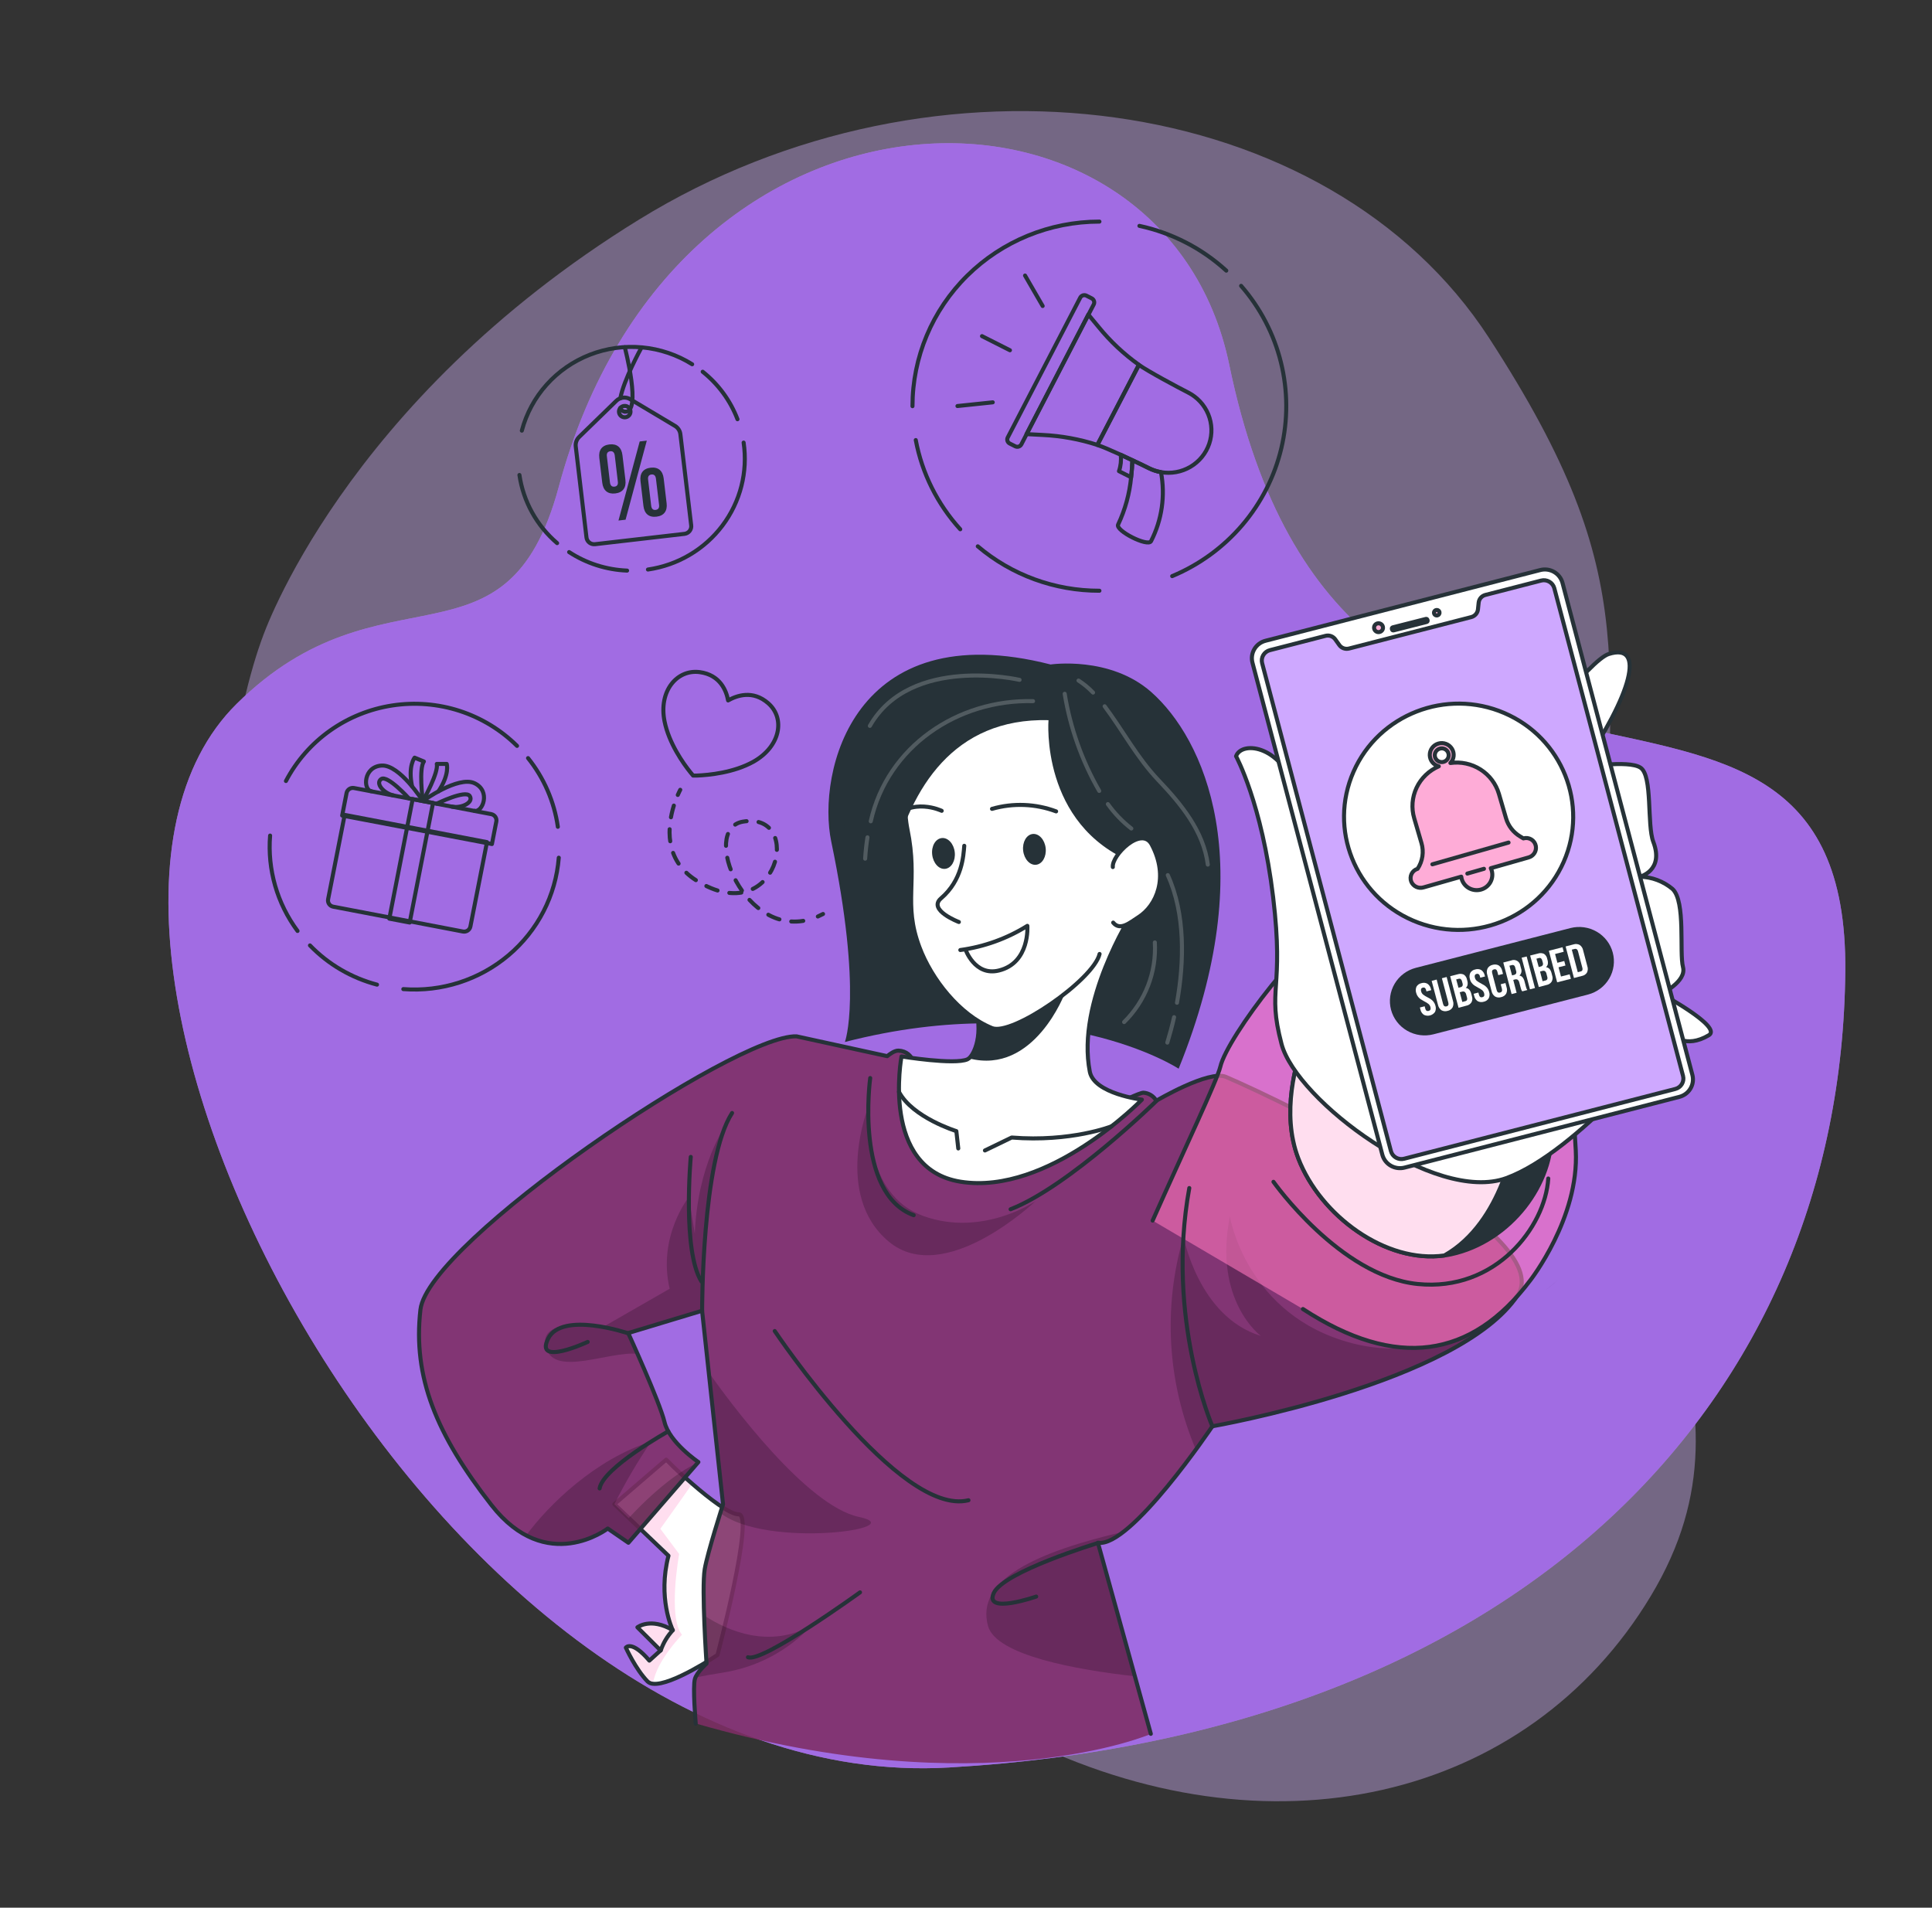 <svg width="478" height="472" viewBox="0 0 478 472" fill="none" xmlns="http://www.w3.org/2000/svg">
<rect x="0" y="0" width="478" height="472" fill="#333333" stroke="none"/>
<path opacity="0.7" d="M64.941 157.733C64.941 157.733 38.288 225.701 75.744 294.141C113.2 362.581 190.349 398.736 252.097 429.652C313.845 460.568 377.964 445.512 408.432 394.875C438.899 344.239 397.113 308.093 397.055 235.887C396.998 163.68 408.002 144.564 368.375 83.563C328.749 22.562 231.61 9.053 158.151 54.299C84.692 99.545 64.941 157.733 64.941 157.733Z" fill="#CCAFF2" fill-opacity="0.6"/>
<path d="M58.565 174.13C94.72 138.438 125.341 168.382 138.247 120.455C167.386 12.187 288.243 13.216 304.132 90.256C332.764 229.024 457.475 140.902 456.547 240.286C455.591 346.401 376.53 429.086 234.755 437.308C107.732 444.719 -1.348 233.272 58.565 174.13Z" fill="#B18DD5"/>
<path opacity="0.7" d="M58.565 174.13C94.72 138.438 125.341 168.381 138.247 120.455C167.386 12.187 288.243 13.216 304.132 90.256C332.764 229.024 457.475 140.902 456.547 240.286C455.591 346.401 376.53 429.086 234.755 437.308C107.732 444.719 -1.348 233.272 58.565 174.13Z" fill="#9B5EEA"/>
<path d="M148.276 113.28C148.046 111.392 148.916 110.174 150.78 109.957C152.645 109.74 153.773 110.693 154.002 112.619L154.738 118.765C154.958 120.653 154.088 121.87 152.224 122.087C150.36 122.305 149.232 121.351 149.002 119.425L148.276 113.28ZM150.905 119.34C151.01 120.171 151.402 120.473 152.023 120.407C152.645 120.341 152.979 119.945 152.855 119.114L152.1 112.704C151.995 111.873 151.574 111.571 150.981 111.647C150.389 111.722 150.025 112.1 150.15 112.931L150.905 119.34ZM158.266 109.23L160.025 109.022L154.777 128.582L153.018 128.79L158.266 109.23ZM158.467 119.038C158.237 117.15 159.117 115.923 160.981 115.715C162.845 115.508 163.973 116.452 164.203 118.368L164.929 124.513C165.159 126.401 164.289 127.619 162.415 127.836C160.541 128.054 159.423 127.1 159.193 125.174L158.467 119.038ZM161.105 125.089C161.201 125.92 161.593 126.232 162.214 126.156C162.836 126.081 163.17 125.694 163.056 124.863L162.291 118.453C162.195 117.632 161.774 117.33 161.182 117.396C160.589 117.462 160.226 117.858 160.35 118.68L161.105 125.089Z" fill="#263238"/>
<path d="M169.365 132.084L147.224 134.643C146.721 134.701 146.215 134.56 145.817 134.25C145.419 133.94 145.162 133.487 145.102 132.991L142.444 110.448C142.397 110.028 142.446 109.604 142.586 109.205C142.727 108.807 142.956 108.444 143.257 108.144L152.492 99.167C152.936 98.732 153.516 98.456 154.138 98.384C154.761 98.312 155.389 98.448 155.924 98.771L167.004 105.379C167.369 105.597 167.678 105.896 167.908 106.251C168.139 106.606 168.284 107.008 168.333 107.427L171.009 129.97C171.075 130.465 170.938 130.966 170.63 131.363C170.322 131.759 169.867 132.019 169.365 132.084Z" stroke="#263238" stroke-linecap="round" stroke-linejoin="round"/>
<path d="M155.981 101.669C156.015 101.946 155.966 102.227 155.838 102.476C155.71 102.725 155.511 102.93 155.264 103.067C155.018 103.203 154.736 103.264 154.454 103.242C154.172 103.22 153.904 103.116 153.682 102.942C153.461 102.769 153.297 102.535 153.211 102.269C153.124 102.003 153.12 101.718 153.199 101.45C153.277 101.182 153.434 100.943 153.651 100.764C153.867 100.584 154.132 100.472 154.413 100.442C154.786 100.399 155.161 100.505 155.455 100.735C155.749 100.965 155.938 101.301 155.981 101.669Z" stroke="#263238" stroke-linecap="round" stroke-linejoin="round"/>
<path d="M154.576 85.904C154.576 85.904 158.897 102.33 154.576 101.858" stroke="#263238" stroke-linecap="round" stroke-linejoin="round"/>
<path d="M153.476 98.554C154.318 93.985 158.553 86.282 158.553 86.282" stroke="#263238" stroke-linecap="round" stroke-linejoin="round"/>
<path d="M154.576 101.829C154.323 101.813 154.082 101.72 153.885 101.563C153.688 101.406 153.545 101.192 153.476 100.951" stroke="#263238" stroke-linecap="round" stroke-linejoin="round"/>
<path d="M173.858 91.974C177.733 95.066 180.703 99.123 182.462 103.726" stroke="#263238" stroke-linecap="round" stroke-linejoin="round"/>
<path d="M129.108 106.549C130.219 102.329 132.323 98.428 135.25 95.163C138.177 91.898 141.843 89.362 145.95 87.761C150.058 86.16 154.49 85.54 158.886 85.95C163.282 86.361 167.518 87.791 171.248 90.124" stroke="#263238" stroke-linecap="round" stroke-linejoin="round"/>
<path d="M137.836 134.378C132.781 130.045 129.473 124.061 128.515 117.519" stroke="#263238" stroke-linecap="round" stroke-linejoin="round"/>
<path d="M155.149 141.175C150.035 140.973 145.075 139.39 140.809 136.597" stroke="#263238" stroke-linecap="round" stroke-linejoin="round"/>
<path d="M183.982 109.504C185.06 116.768 183.172 124.157 178.733 130.047C174.294 135.937 167.668 139.844 160.312 140.911" stroke="#263238" stroke-linecap="round" stroke-linejoin="round"/>
<path d="M85.285 201.615L120.484 208.354L116.384 229.234C116.304 229.641 116.064 230 115.716 230.232C115.368 230.464 114.94 230.551 114.528 230.472L82.43 224.327C82.018 224.248 81.654 224.01 81.419 223.666C81.184 223.323 81.097 222.901 81.177 222.493L85.276 201.613L85.285 201.615Z" stroke="#263238" stroke-width="0.998" stroke-linecap="round" stroke-linejoin="round"/>
<path d="M121.708 208.83L84.657 201.778L85.743 196.216C85.823 195.808 86.063 195.448 86.412 195.215C86.76 194.982 87.188 194.896 87.602 194.974L121.574 201.44C121.974 201.526 122.325 201.762 122.553 202.097C122.782 202.433 122.87 202.842 122.8 203.241L121.714 208.802L121.708 208.83Z" stroke="#263238" stroke-linecap="round" stroke-linejoin="round"/>
<path d="M107.138 198.663L102.097 197.703L96.321 227.291L101.362 228.25L107.138 198.663Z" stroke="#263238" stroke-linecap="round" stroke-linejoin="round"/>
<path d="M104.615 198.183C104.615 198.183 113.363 191.877 117.407 193.784C121.45 195.691 119.452 201.006 117.407 200.619" stroke="#263238" stroke-linecap="round" stroke-linejoin="round"/>
<path d="M108.076 198.834C108.076 198.834 115.189 195.341 116.221 196.946C117.254 198.551 114.185 200.033 111.823 199.58" stroke="#263238" stroke-linecap="round" stroke-linejoin="round"/>
<path d="M104.854 197.749C104.854 197.749 108.544 191.141 108.066 189.008H110.523C110.523 189.008 111.326 191.519 108.458 195.814" stroke="#263238" stroke-linecap="round" stroke-linejoin="round"/>
<path d="M104.615 198.183C104.615 198.183 98.879 189.121 94.395 189.413C89.912 189.706 89.788 195.36 91.824 195.747" stroke="#263238" stroke-linecap="round" stroke-linejoin="round"/>
<path d="M101.154 197.523C101.154 197.523 95.868 191.66 94.309 192.755C92.751 193.85 95.046 196.362 97.407 196.805" stroke="#263238" stroke-linecap="round" stroke-linejoin="round"/>
<path d="M104.558 197.692C104.558 197.692 103.602 190.187 104.873 188.403L102.579 187.459C102.579 187.459 100.896 189.498 101.948 194.539" stroke="#263238" stroke-linecap="round" stroke-linejoin="round"/>
<path d="M130.647 187.572C134.588 192.49 137.132 198.355 138.018 204.564" stroke="#263238" stroke-linecap="round" stroke-linejoin="round"/>
<path d="M70.744 193.237C73.335 188.291 77.072 184.019 81.651 180.77C86.23 177.521 91.522 175.385 97.095 174.538C102.668 173.69 108.366 174.155 113.723 175.893C119.08 177.632 123.945 180.595 127.922 184.542" stroke="#263238" stroke-linecap="round" stroke-linejoin="round"/>
<path d="M73.612 230.335C68.561 223.525 66.152 215.151 66.825 206.735" stroke="#263238" stroke-linecap="round" stroke-linejoin="round"/>
<path d="M93.277 243.617C86.95 241.949 81.211 238.591 76.69 233.913" stroke="#263238" stroke-linecap="round" stroke-linejoin="round"/>
<path d="M138.247 212.211C137.512 221.558 133.048 230.234 125.835 236.331C118.623 242.428 109.253 245.446 99.787 244.722" stroke="#263238" stroke-linecap="round" stroke-linejoin="round"/>
<path d="M279.85 118.085L276.848 116.574C277.294 115.272 277.444 113.89 277.288 112.524C278.244 112.978 279.257 113.468 280.156 113.874C280.108 115.092 280.031 116.527 279.85 118.085Z" stroke="#263238" stroke-linecap="round" stroke-linejoin="round"/>
<path d="M284.219 115.819C285.17 116.298 286.188 116.635 287.24 116.819C288.341 122.624 287.477 128.624 284.783 133.896C284.008 135.388 275.873 131.272 276.638 129.78C278.381 126.093 279.467 122.136 279.85 118.084C280.031 116.527 280.137 115.092 280.184 113.874C281.886 114.667 283.377 115.394 284.219 115.819Z" stroke="#263238" stroke-linecap="round" stroke-linejoin="round"/>
<path d="M293.922 97.1C296.192 98.246 297.97 100.159 298.933 102.49C299.896 104.821 299.981 107.416 299.17 109.803C298.36 112.191 296.71 114.212 294.519 115.499C292.328 116.787 289.741 117.255 287.23 116.82C286.179 116.635 285.161 116.298 284.209 115.819C283.368 115.394 281.877 114.667 280.175 113.874C279.219 113.431 278.263 112.978 277.307 112.524C274.955 111.458 272.68 110.476 271.504 110.098L281.79 90.274C283.932 91.823 291.513 95.882 293.922 97.1Z" stroke="#263238" stroke-linecap="round" stroke-linejoin="round"/>
<path d="M271.8 80.891C274.682 84.441 278.036 87.591 281.771 90.255L271.485 110.079C267.108 108.663 262.558 107.835 257.957 107.615L253.971 107.408L269.267 77.832L271.8 80.891Z" stroke="#263238" stroke-linecap="round" stroke-linejoin="round"/>
<path d="M249.334 108.229L267.269 73.631C267.407 73.37 267.644 73.173 267.929 73.083C268.213 72.993 268.522 73.017 268.789 73.15L270.108 73.82C270.374 73.955 270.576 74.189 270.669 74.47C270.762 74.751 270.739 75.056 270.605 75.321L269.295 77.841L253.999 107.417L252.699 109.937C252.632 110.068 252.539 110.183 252.425 110.278C252.312 110.373 252.182 110.445 252.04 110.489C251.899 110.534 251.75 110.551 251.603 110.539C251.455 110.527 251.311 110.486 251.179 110.419L249.85 109.749C249.713 109.685 249.589 109.595 249.488 109.483C249.387 109.371 249.31 109.24 249.261 109.098C249.213 108.956 249.195 108.806 249.207 108.656C249.22 108.507 249.263 108.361 249.334 108.229Z" stroke="#263238" stroke-linecap="round" stroke-linejoin="round"/>
<path d="M249.87 86.659L242.958 83.166" stroke="#263238" stroke-linecap="round" stroke-linejoin="round"/>
<path d="M257.967 75.709L253.608 68.176" stroke="#263238" stroke-linecap="round" stroke-linejoin="round"/>
<path d="M245.616 99.544L236.887 100.46" stroke="#263238" stroke-linecap="round" stroke-linejoin="round"/>
<path d="M303.396 66.958C297.362 61.439 289.941 57.615 281.905 55.885" stroke="#263238" stroke-linecap="round" stroke-linejoin="round"/>
<path d="M290.012 142.543C296.716 139.741 302.656 135.416 307.348 129.919C312.04 124.423 315.352 117.91 317.014 110.911C318.676 103.912 318.641 96.625 316.913 89.641C315.185 82.658 311.811 76.177 307.067 70.724" stroke="#263238" stroke-linecap="round" stroke-linejoin="round"/>
<path d="M241.916 135.171C250.289 142.278 260.969 146.177 272.011 146.159" stroke="#263238" stroke-linecap="round" stroke-linejoin="round"/>
<path d="M226.572 108.881C228.117 117.096 231.924 124.732 237.575 130.952" stroke="#263238" stroke-linecap="round" stroke-linejoin="round"/>
<path d="M272.011 54.827C259.744 54.827 247.98 59.639 239.306 68.204C230.632 76.769 225.759 88.385 225.759 100.498" stroke="#263238" stroke-linecap="round" stroke-linejoin="round"/>
<path d="M190.1 174.026C186.219 170.599 182.194 172.138 180.139 173.299C179.728 170.977 178.227 166.974 173.103 166.295C167.501 165.558 162.912 170.949 164.413 178.463C165.503 183.872 169.002 188.847 170.875 191.16C171.095 191.443 171.306 191.688 171.478 191.887H172.434C175.455 191.764 181.535 191.169 186.391 188.469C193.112 184.693 194.307 177.746 190.1 174.026Z" stroke="#263238" stroke-linecap="round" stroke-linejoin="round"/>
<path d="M168.304 195.408C168.304 195.408 168.046 195.871 167.692 196.683" stroke="#263238" stroke-linecap="round" stroke-linejoin="round"/>
<path d="M166.717 199.316C165.187 204.254 164.136 212.712 172.281 217.838C192.414 230.516 199.192 200.61 183.753 203.3C173.151 205.188 184.364 232.857 200.961 227.278" stroke="#263238" stroke-linecap="round" stroke-linejoin="round" stroke-dasharray="2.98 2.98"/>
<path d="M202.347 226.758C202.768 226.569 203.198 226.361 203.628 226.135" stroke="#263238" stroke-linecap="round" stroke-linejoin="round"/>
<path d="M177.52 409.469C177.52 409.469 166.153 417.106 161.574 416.596C161.071 416.571 160.593 416.37 160.226 416.03C157.243 412.99 154.843 407.647 154.843 407.647C154.843 407.647 156.268 405.703 160.656 410.866L163.438 408.346L157.702 402.625C157.702 402.625 160.943 400.086 166.449 403.324C166.258 402.927 162.711 395.3 165.388 384.916L152.004 372.162L163.878 361.948L164.834 361.155C164.834 361.155 165.579 361.882 166.746 363.043C167.912 364.204 169.528 365.602 171.277 367.121C175.464 370.756 180.531 374.673 182.749 374.673C186.745 374.541 177.52 409.469 177.52 409.469Z" fill="white"/>
<mask id="mask0_25_573" style="mask-type:luminance" maskUnits="userSpaceOnUse" x="152" y="361" width="32" height="56">
<path d="M177.52 409.469C177.52 409.469 166.153 417.106 161.574 416.596C161.071 416.571 160.593 416.37 160.226 416.03C157.243 412.99 154.843 407.647 154.843 407.647C154.843 407.647 156.268 405.703 160.656 410.866L163.438 408.346L157.702 402.625C157.702 402.625 160.943 400.086 166.449 403.324C166.258 402.927 162.711 395.3 165.388 384.916L152.004 372.162L163.878 361.948L164.834 361.155C164.834 361.155 165.579 361.882 166.746 363.043C167.912 364.204 169.528 365.602 171.277 367.121C175.464 370.756 180.531 374.673 182.749 374.673C186.745 374.541 177.52 409.469 177.52 409.469Z" fill="white"/>
</mask>
<g mask="url(#mask0_25_573)">
<path opacity="0.4" d="M168.734 404.466C168.734 404.466 162.252 411.074 161.574 416.596C161.071 416.571 160.593 416.37 160.226 416.03C157.243 412.99 154.843 407.647 154.843 407.647C154.843 407.647 156.268 405.703 160.656 410.866L163.438 408.346L157.702 402.625C157.702 402.625 160.943 400.086 166.449 403.324C166.258 402.927 162.711 395.3 165.388 384.916L152.004 372.162L163.878 361.948L166.746 363.015C167.922 364.11 169.528 365.573 171.277 367.093C168.763 370.727 163.381 378.251 163.381 378.251L168.036 384.482C168.036 384.482 165.168 400.19 168.734 404.466Z" fill="#FE75BD" fill-opacity="0.6"/>
</g>
<path d="M177.52 409.469C177.52 409.469 166.153 417.106 161.574 416.596C161.071 416.571 160.593 416.37 160.226 416.03C157.243 412.99 154.843 407.647 154.843 407.647C154.843 407.647 156.268 405.703 160.656 410.866L163.438 408.346L157.702 402.625C157.702 402.625 160.943 400.086 166.449 403.324C166.258 402.927 162.711 395.3 165.388 384.916L152.004 372.162L163.878 361.948L164.834 361.155C164.834 361.155 165.579 361.882 166.746 363.043C167.912 364.204 169.528 365.602 171.277 367.121C175.464 370.756 180.531 374.673 182.749 374.673C186.745 374.541 177.52 409.469 177.52 409.469Z" stroke="#263238" stroke-linecap="round" stroke-linejoin="round"/>
<path d="M163.476 408.346C164.106 406.486 165.126 404.778 166.468 403.333" stroke="#263238" stroke-linecap="round" stroke-linejoin="round"/>
<path d="M375.507 320.563C373.714 323.146 371.546 325.456 369.073 327.417C348.175 344.503 299.993 352.905 299.993 352.905C299.993 352.905 298.377 355.293 295.892 358.692C291.437 364.799 284.142 374.183 278.196 378.884C275.682 380.876 273.416 382.027 271.686 381.716L280.729 414.69L284.773 429.001C284.773 429.001 243.226 446.937 172.166 426.433C172.166 426.433 171.353 417.276 171.956 415.322C171.956 415.228 172.013 415.133 172.051 415.029C172.775 413.729 173.719 412.56 174.843 411.574C174.843 411.574 174.441 405.684 174.241 399.689C174.011 395.868 174.059 392.035 174.384 388.22C174.891 385.199 177.128 377.892 178.256 374.305L178.915 372.219L175.378 339.519L174.365 330.079L174.307 329.588C174.307 329.522 174.307 329.446 174.307 329.352L173.753 324.302L155.474 329.815C155.474 329.815 156.43 331.929 157.75 334.893C160.149 340.321 163.677 348.581 164.442 351.885C164.499 352.155 164.576 352.42 164.671 352.678C166.363 357.445 172.807 361.778 172.807 361.778L155.493 381.753L150.379 378.223C149.724 378.701 149.034 379.13 148.314 379.507C144.949 381.31 137.893 383.962 130.15 379.913C126.794 378.05 123.88 375.501 121.603 372.436C108.028 355.029 102.12 340.784 104.041 324.103C105.963 307.423 181.984 255.947 197.07 256.485L219.507 261.375C219.995 260.978 221.304 259.959 222.318 260.006C226.4 260.213 226.505 264.896 226.505 264.896L276.791 272.957C276.791 272.957 282.001 270.38 282.909 270.418C283.566 270.462 284.201 270.667 284.757 271.015C285.313 271.363 285.772 271.842 286.093 272.41C286.093 272.41 299.113 264.707 303.301 266.5C317.086 272.372 385.689 305.289 375.507 320.563Z" fill="#7E2E65" fill-opacity="0.88"/>
<path opacity="0.2" d="M200.808 402.144C195.094 408.346 187.421 412.455 179.04 413.802C176.392 414.217 174.069 414.633 172.032 415.048C172.756 413.747 173.7 412.578 174.824 411.593C174.824 411.593 174.422 405.702 174.221 399.708C180.12 403.55 190.407 407.987 200.808 402.144Z" fill="black"/>
<path opacity="0.2" d="M178.237 374.353L178.896 372.267L175.359 339.566C180.646 347.052 199.498 372.55 212.49 375.306C226.075 378.176 189.757 383.264 178.237 374.353Z" fill="black"/>
<path opacity="0.2" d="M280.71 414.737C266.514 413.141 246.447 409.611 244.44 402.276C241.314 390.816 256.523 383.943 278.196 378.931C275.682 380.923 273.416 382.074 271.686 381.763L280.71 414.737Z" fill="black"/>
<path opacity="0.2" d="M369.064 327.426C348.166 344.513 299.983 352.914 299.983 352.914C299.983 352.914 298.368 355.302 295.882 358.701C288.793 341.988 287.71 323.383 292.813 305.978C292.813 305.978 296.523 325.802 311.933 330.522C311.933 330.522 300.136 321.847 304.285 300.966C304.285 300.966 308.31 325.51 334.495 332.326C347.2 335.696 359.638 332.033 369.064 327.426Z" fill="black"/>
<path opacity="0.2" d="M174.288 329.654L173.715 324.368L155.436 329.881C155.436 329.881 156.392 331.995 157.711 334.959C150.723 334.251 137.463 340.623 135.15 333.675C132.358 325.255 149.49 328.153 149.49 328.153L165.684 318.855C162.625 305.922 170.417 296.199 170.417 296.199L171.898 305.223C172.606 288.071 179.403 278.688 179.403 278.688C173.782 292.253 173.935 325.68 174.288 329.654Z" fill="black"/>
<path opacity="0.2" d="M172.797 361.806L155.484 381.781L150.369 378.251C149.715 378.729 149.024 379.158 148.304 379.535C144.939 381.338 137.884 383.99 130.14 379.941C135.752 372.275 147.348 360.994 161.124 356.643C157.743 361.612 154.696 366.797 152.004 372.162L155.56 375.617C155.56 375.617 164.432 365.629 172.797 361.806Z" fill="black"/>
<path opacity="0.2" d="M214.832 273.826C214.832 275.591 213.704 295.538 228.427 300.853C243.149 306.168 256.208 297.181 256.208 297.181C256.208 297.181 233.637 318.685 219.88 307.187C206.123 295.689 214.832 273.826 214.832 273.826Z" fill="black"/>
<path d="M172.137 426.471C172.137 426.471 171.344 417.314 171.937 415.369C172.434 413.727 174.805 411.593 174.805 411.593C174.805 411.593 173.552 393.034 174.355 388.248C175.044 384.142 178.887 372.2 178.887 372.2L173.705 324.302L155.427 329.824C155.427 329.824 163.208 346.816 164.413 351.857C165.618 356.898 172.788 361.741 172.788 361.741L155.474 381.706L150.36 378.185C150.36 378.185 135.255 389.853 121.613 372.408C107.971 354.963 102.11 340.756 104.022 324.028C105.934 307.3 181.984 255.881 197.07 256.409L219.507 261.309C219.985 260.912 221.305 259.893 222.308 259.94C226.39 260.148 226.496 264.83 226.496 264.83L276.781 272.892C276.781 272.892 282.001 270.314 282.909 270.352C283.564 270.397 284.198 270.603 284.752 270.951C285.306 271.299 285.763 271.778 286.083 272.344C286.083 272.344 299.104 264.65 303.291 266.435C317.057 272.306 385.65 305.224 375.479 320.497C361.033 342.209 299.955 352.886 299.955 352.886C299.955 352.886 279.64 383.094 271.638 381.697L284.726 428.982" stroke="#263238" stroke-linecap="round" stroke-linejoin="round"/>
<path d="M322.363 323.876C345.441 338.924 364.045 336.148 378.605 316.777C378.605 316.777 390.727 301.343 389.866 284.681C389.006 268.02 384.981 213.74 332.449 227.617C323.797 229.901 303.616 256.588 301.924 263.923C301.14 267.274 293.043 284.332 285.175 301.994" fill="#FE75BD" fill-opacity="0.6"/>
<path d="M322.363 323.876C345.441 338.924 364.045 336.148 378.605 316.777C378.605 316.777 390.727 301.343 389.866 284.681C389.006 268.02 384.981 213.74 332.449 227.617C323.797 229.901 303.616 256.588 301.924 263.923C301.14 267.274 293.043 284.332 285.175 301.994" stroke="#263238" stroke-linecap="round" stroke-linejoin="round"/>
<path d="M259.927 164.406C259.927 164.406 274.63 162.207 284.84 171.231C297.756 182.644 312.258 213.419 291.609 264.414C291.609 264.414 261.103 244.42 209.039 257.806C209.039 257.806 213.523 245.845 205.655 208.189C202.099 191.15 211.047 151.898 259.927 164.406Z" fill="#263238"/>
<path d="M237.643 292.375C259.401 295.859 282.517 272.07 282.517 272.07C282.517 272.07 270.691 270.635 269.63 265.15C266.236 247.847 279.888 226.446 279.888 226.446C279.888 226.446 227.06 227.891 236.295 239.662C238.013 241.816 239.419 244.196 240.472 246.733C243.675 254.502 241.428 260.364 239.755 261.837C239.634 261.935 239.502 262.02 239.363 262.092C236.17 263.527 223.044 261.384 223.044 261.384C223.044 261.384 217.786 289.194 237.643 292.375Z" fill="white" stroke="#263238" stroke-linecap="round" stroke-linejoin="round"/>
<path d="M275.032 278.659C275.032 278.659 264.994 282.624 250.3 281.444L243.685 284.644" stroke="#263238" stroke-linecap="round" stroke-linejoin="round"/>
<path d="M237.088 284.144L236.61 279.858C236.61 279.858 225.769 276.507 222.414 270.145" stroke="#263238" stroke-linecap="round" stroke-linejoin="round"/>
<path d="M239.755 261.866C255.931 266.038 263.531 245.553 263.531 245.553C263.531 245.553 250.587 241.777 240.472 246.8C243.675 254.569 241.457 260.431 239.755 261.866Z" fill="#263238"/>
<path d="M280.825 215.694C284.754 193.879 280.385 167.702 246.753 169.873C222.729 171.421 222.93 197.428 224.517 205.197C227.194 218.253 223.36 223.388 227.48 234.357C230.444 242.24 237.318 251.057 245.415 254.361C250.396 256.39 270.558 242.419 272.049 236.028" fill="white"/>
<path d="M280.825 215.694C284.754 193.879 280.385 167.702 246.753 169.873C222.729 171.421 222.93 197.428 224.517 205.197C227.194 218.253 223.36 223.388 227.48 234.357C230.444 242.24 237.318 251.057 245.415 254.361C250.396 256.39 270.558 242.419 272.049 236.028" stroke="#263238" stroke-linecap="round" stroke-linejoin="round"/>
<path d="M238.57 209.266C238.369 211.72 238.073 217.762 232.834 222.255C229.431 225.153 237.232 228.117 237.232 228.117" stroke="#263238" stroke-linecap="round" stroke-linejoin="round"/>
<path d="M232.987 200.609C232.987 200.609 225.568 197.041 220.559 202.931" stroke="#263238" stroke-linecap="round" stroke-linejoin="round"/>
<path d="M245.434 200.127C250.65 198.634 256.215 198.852 261.294 200.75" stroke="#263238" stroke-linecap="round" stroke-linejoin="round"/>
<path d="M253.139 210.446C253.369 212.551 254.803 214.127 256.342 213.958C257.881 213.788 258.942 211.956 258.713 209.851C258.483 207.746 257.049 206.179 255.51 206.339C253.971 206.5 252.91 208.341 253.139 210.446Z" fill="#263238"/>
<path d="M237.595 235.055C243.493 234.252 249.148 232.211 254.181 229.07C254.181 229.07 254.879 238.227 247.116 240.125C241.161 241.588 238.857 234.876 238.857 234.876" stroke="#263238" stroke-linecap="round" stroke-linejoin="round"/>
<path d="M259.411 178.18C259.411 178.18 257.288 204.036 280.395 213.428L291.226 188.573L274.84 170.637L250.166 163.595C213.293 165.87 197.424 188.488 217.892 248.762C217.892 248.791 212.165 177.009 259.411 178.18Z" fill="#263238"/>
<path d="M275.328 214.524C275.003 211.617 282.45 204.216 284.965 208.964C289.257 217.063 286.131 224.068 281.695 226.9C279.707 228.137 277.183 230.459 275.414 228.269" fill="white"/>
<path d="M275.328 214.524C275.003 211.617 282.45 204.216 284.965 208.964C289.257 217.063 286.131 224.068 281.695 226.9C279.707 228.137 277.183 230.459 275.414 228.269" stroke="#263238" stroke-linecap="round" stroke-linejoin="round"/>
<path d="M230.635 211.456C230.874 213.561 232.308 215.137 233.847 214.968C235.387 214.798 236.448 212.966 236.218 210.861C235.989 208.756 234.545 207.18 233.006 207.349C231.467 207.519 230.396 209.304 230.635 211.456Z" fill="#263238"/>
<g opacity="0.2">
<path d="M214.622 207.17C214.345 208.916 214.154 210.691 214.049 212.456" stroke="white" stroke-linecap="round" stroke-linejoin="round"/>
<path d="M255.587 173.478C236.907 172.997 219.546 184.749 215.435 203.205" stroke="white" stroke-linecap="round" stroke-linejoin="round"/>
<path d="M252.25 168.211C252.25 168.211 225.31 161.952 215.215 179.595" stroke="white" stroke-linecap="round" stroke-linejoin="round"/>
<path d="M274.104 198.947C275.729 201.231 277.684 203.266 279.907 204.989" stroke="white" stroke-linecap="round" stroke-linejoin="round"/>
<path d="M263.417 171.656C264.793 180.106 267.687 188.246 271.963 195.69" stroke="white" stroke-linecap="round" stroke-linejoin="round"/>
<path d="M290.481 251.67C290.003 253.784 289.439 255.88 288.808 257.957" stroke="white" stroke-linecap="round" stroke-linejoin="round"/>
<path d="M288.923 216.516C293.292 226.097 292.995 238.02 291.198 248.102" stroke="white" stroke-linecap="round" stroke-linejoin="round"/>
<path d="M285.72 233.168C285.933 236.797 285.366 240.429 284.056 243.827C282.746 247.224 280.723 250.309 278.12 252.879" stroke="white" stroke-linecap="round" stroke-linejoin="round"/>
<path d="M273.302 174.743C277.881 180.86 281.284 187.421 286.59 193.01C292.183 198.891 297.775 205.631 298.827 213.919" stroke="white" stroke-linecap="round" stroke-linejoin="round"/>
<path d="M266.839 168.381C268.151 169.23 269.357 170.228 270.433 171.354" stroke="white" stroke-linecap="round" stroke-linejoin="round"/>
</g>
<path d="M358.988 310.34C358.452 310.453 357.917 310.548 357.362 310.623C342.908 312.662 326.694 300.824 321.226 286.617C316.904 275.393 320.681 262.659 322.746 257.212C323.396 255.503 323.864 254.512 323.864 254.512C332.583 242.24 383.27 266.265 383.863 279.518C384.455 292.772 373.796 307.13 358.988 310.34Z" fill="#263238" stroke="#263238" stroke-linecap="round" stroke-linejoin="round"/>
<path d="M374.848 281.311C374.848 281.311 371.98 302.382 357.362 310.623C342.908 312.662 326.694 300.824 321.226 286.617C316.904 275.393 320.681 262.658 322.746 257.211C339.829 247.573 374.848 281.311 374.848 281.311Z" fill="white"/>
<mask id="mask1_25_573" style="mask-type:luminance" maskUnits="userSpaceOnUse" x="319" y="255" width="56" height="56">
<path d="M374.848 281.311C374.848 281.311 371.98 302.382 357.362 310.623C342.908 312.662 326.694 300.824 321.226 286.617C316.904 275.393 320.681 262.658 322.746 257.211C339.829 247.573 374.848 281.311 374.848 281.311Z" fill="white"/>
</mask>
<g mask="url(#mask1_25_573)">
<path opacity="0.4" d="M374.848 281.311C374.848 281.311 371.98 302.382 357.362 310.623C342.908 312.662 326.694 300.824 321.226 286.617C316.904 275.393 320.681 262.658 322.746 257.211C339.829 247.573 374.848 281.311 374.848 281.311Z" fill="#FE75BD" fill-opacity="0.6"/>
</g>
<path d="M374.848 281.311C374.848 281.311 371.98 302.382 357.362 310.623C342.908 312.662 326.694 300.824 321.226 286.617C316.904 275.393 320.681 262.658 322.746 257.211C339.829 247.573 374.848 281.311 374.848 281.311Z" stroke="#263238" stroke-linecap="round" stroke-linejoin="round"/>
<path d="M315.069 292.403C315.069 292.403 331.531 315.739 350.757 317.684C369.982 319.628 382.305 303.637 383.06 291.582" stroke="#263238" stroke-linecap="round" stroke-linejoin="round"/>
<path d="M305.815 187.101C307.259 183.108 317.641 184.448 320.939 196.909C324.237 209.37 337.191 239.663 337.191 239.663C337.191 239.663 388.815 164.7 398.031 161.811C407.247 158.922 403.623 171.912 391.262 189.933C391.262 189.933 402.839 187.922 405.879 189.933C408.92 191.943 407.438 204.093 409.053 208.303C411.768 215.411 405.736 216.912 405.736 216.912C408.695 216.978 411.541 218.048 413.795 219.942C417.112 223.01 415.449 235.688 416.395 239.276C417.342 242.863 411.013 245.884 411.013 245.884C411.013 245.884 426.223 254.068 422.791 256.126C416.998 259.581 413.7 256.041 413.7 256.041C413.7 256.041 390.325 285.022 372.697 291.479C355.068 297.936 320.757 272.278 317.067 258.307C313.377 244.335 317.784 245.194 314.983 221.944C312.182 198.693 305.815 187.101 305.815 187.101Z" fill="white" stroke="#263238" stroke-linecap="round" stroke-linejoin="round"/>
<path d="M381.079 141.041L313.103 158.537C310.692 159.158 309.247 161.592 309.875 163.973L342.007 285.693C342.636 288.075 345.1 289.502 347.512 288.881L415.487 271.385C417.899 270.764 419.344 268.33 418.715 265.949L386.584 144.228C385.955 141.847 383.49 140.42 381.079 141.041Z" fill="white" stroke="#263238" stroke-linecap="round" stroke-linejoin="round"/>
<path d="M342.133 155.033C342.17 155.171 342.178 155.315 342.158 155.456C342.138 155.598 342.09 155.734 342.017 155.857C341.944 155.98 341.847 156.088 341.732 156.174C341.616 156.26 341.485 156.323 341.345 156.359C341.205 156.395 341.059 156.403 340.916 156.384C340.772 156.364 340.634 156.317 340.51 156.244C340.385 156.172 340.276 156.076 340.189 155.962C340.102 155.848 340.038 155.718 340.002 155.58C339.963 155.442 339.952 155.297 339.971 155.155C339.989 155.013 340.037 154.876 340.11 154.752C340.183 154.628 340.28 154.519 340.396 154.433C340.512 154.347 340.645 154.284 340.785 154.249C341.069 154.177 341.371 154.219 341.623 154.366C341.876 154.513 342.059 154.753 342.133 155.033Z" fill="#FE75BD" fill-opacity="0.6" stroke="#263238" stroke-linecap="round" stroke-linejoin="round"/>
<path d="M356.139 151.427C356.162 151.514 356.167 151.604 356.154 151.693C356.142 151.782 356.112 151.867 356.065 151.944C356.019 152.022 355.958 152.089 355.885 152.143C355.812 152.197 355.73 152.236 355.642 152.258C355.51 152.29 355.371 152.284 355.243 152.239C355.115 152.195 355.003 152.113 354.922 152.006C354.84 151.898 354.793 151.77 354.785 151.636C354.778 151.502 354.811 151.368 354.88 151.253C354.949 151.137 355.052 151.045 355.174 150.986C355.296 150.928 355.434 150.907 355.568 150.926C355.703 150.944 355.829 151.002 355.93 151.091C356.032 151.18 356.104 151.297 356.139 151.427Z" fill="#FE75BD" fill-opacity="0.6" stroke="#263238" stroke-linecap="round" stroke-linejoin="round"/>
<path d="M352.792 153.13L344.585 155.218C344.421 155.26 344.323 155.425 344.365 155.587L344.408 155.752C344.45 155.914 344.617 156.011 344.781 155.969L352.988 153.881C353.152 153.839 353.251 153.674 353.208 153.512L353.165 153.347C353.123 153.185 352.956 153.088 352.792 153.13Z" fill="#FE75BD" fill-opacity="0.6" stroke="#263238" stroke-width="1.002" stroke-linecap="round" stroke-linejoin="round"/>
<path d="M384.542 145.489L416.405 266.208C416.583 266.885 416.481 267.604 416.123 268.207C415.764 268.811 415.178 269.249 414.493 269.427L347.391 286.692C346.706 286.868 345.977 286.767 345.366 286.413C344.755 286.06 344.311 285.481 344.132 284.804L312.268 164.086C312.091 163.408 312.192 162.689 312.55 162.086C312.909 161.483 313.495 161.044 314.18 160.867L327.956 157.317C328.398 157.203 328.865 157.224 329.294 157.38C329.723 157.535 330.093 157.816 330.356 158.186L331.359 159.592C331.622 159.962 331.992 160.243 332.421 160.398C332.85 160.553 333.317 160.575 333.759 160.461L363.997 152.682C364.435 152.569 364.827 152.329 365.124 151.992C365.421 151.655 365.608 151.238 365.661 150.794L365.842 149.085C365.892 148.641 366.078 148.222 366.376 147.885C366.673 147.548 367.067 147.308 367.506 147.197L381.282 143.648C381.961 143.471 382.684 143.565 383.293 143.909C383.903 144.254 384.352 144.821 384.542 145.489Z" fill="#A661FF" fill-opacity="0.55" stroke="#263238" stroke-linecap="round" stroke-linejoin="round"/>
<path d="M386.879 213.23C393.113 199.051 386.527 182.565 372.167 176.409C357.808 170.252 341.113 176.756 334.878 190.935C328.643 205.115 335.23 221.6 349.589 227.757C363.949 233.913 380.644 227.409 386.879 213.23Z" fill="white" stroke="#263238" stroke-linecap="round" stroke-linejoin="round"/>
<path d="M349.169 218.158C349.412 218.721 349.856 219.175 350.418 219.433C350.979 219.691 351.618 219.735 352.21 219.555L361.531 216.903C361.551 217.101 361.589 217.297 361.645 217.488C361.786 217.969 362.022 218.418 362.339 218.809C362.656 219.2 363.048 219.525 363.492 219.767C363.936 220.008 364.425 220.161 364.929 220.216C365.433 220.272 365.943 220.228 366.43 220.089C366.917 219.949 367.372 219.717 367.768 219.404C368.164 219.091 368.493 218.704 368.738 218.265C368.982 217.826 369.137 217.344 369.193 216.847C369.249 216.349 369.205 215.845 369.064 215.364C369.005 215.173 368.931 214.987 368.844 214.807L378.155 212.155C378.763 211.994 379.288 211.614 379.627 211.089C379.965 210.565 380.091 209.935 379.981 209.323C379.922 208.99 379.793 208.673 379.602 208.393C379.41 208.113 379.161 207.876 378.87 207.698C378.58 207.519 378.254 207.404 377.915 207.358C377.576 207.313 377.231 207.339 376.903 207.435L376.119 206.963C374.42 205.959 373.17 204.357 372.62 202.479L370.852 196.427C370.123 193.936 368.506 191.788 366.299 190.383C364.091 188.977 361.443 188.408 358.844 188.781C359.29 188.316 359.569 187.719 359.638 187.082C359.706 186.445 359.56 185.804 359.223 185.257C358.885 184.71 358.375 184.288 357.77 184.056C357.166 183.823 356.5 183.794 355.877 183.973C355.254 184.151 354.708 184.527 354.323 185.043C353.938 185.558 353.735 186.184 353.747 186.825C353.758 187.465 353.982 188.084 354.385 188.586C354.788 189.088 355.347 189.445 355.976 189.602C353.552 190.648 351.597 192.53 350.477 194.897C349.358 197.264 349.151 199.953 349.896 202.46L351.684 208.577C352.002 209.645 352.081 210.769 351.916 211.871C351.751 212.973 351.345 214.026 350.728 214.958C350.404 215.055 350.104 215.217 349.847 215.434C349.59 215.651 349.382 215.919 349.235 216.22C349.089 216.521 349.007 216.848 348.996 217.182C348.984 217.516 349.044 217.848 349.169 218.158ZM358.357 186.383C358.451 186.706 358.446 187.049 358.343 187.37C358.24 187.69 358.043 187.973 357.777 188.182C357.511 188.392 357.188 188.519 356.849 188.547C356.51 188.576 356.17 188.505 355.872 188.342C355.574 188.18 355.332 187.934 355.175 187.636C355.019 187.337 354.955 187 354.993 186.666C355.031 186.332 355.168 186.017 355.387 185.76C355.606 185.503 355.898 185.316 356.225 185.222C356.442 185.159 356.67 185.139 356.895 185.163C357.12 185.187 357.338 185.255 357.536 185.363C357.735 185.471 357.909 185.617 358.05 185.792C358.191 185.967 358.295 186.168 358.357 186.383Z" fill="#FE75BD" fill-opacity="0.6" stroke="#263238" stroke-linecap="round" stroke-linejoin="round"/>
<path d="M367.152 214.958L363.041 216.138" stroke="#263238" stroke-linecap="round" stroke-linejoin="round"/>
<path d="M373.232 208.463L354.389 213.844" stroke="#263238" stroke-linecap="round" stroke-linejoin="round"/>
<path d="M392.916 246.062L354.676 255.899C353.583 256.183 352.443 256.252 351.322 256.102C350.202 255.951 349.122 255.584 348.146 255.021C347.169 254.458 346.314 253.711 345.63 252.821C344.947 251.932 344.447 250.918 344.16 249.838C343.872 248.758 343.803 247.632 343.956 246.525C344.109 245.418 344.481 244.352 345.052 243.387C345.623 242.423 346.381 241.579 347.283 240.904C348.185 240.229 349.212 239.737 350.307 239.454L388.547 229.618C390.749 229.057 393.086 229.38 395.048 230.515C397.009 231.651 398.436 233.507 399.015 235.678C399.599 237.854 399.284 240.169 398.141 242.116C396.997 244.063 395.118 245.482 392.916 246.062Z" fill="#263238"/>
<path d="M350.46 244.109C350.592 243.887 350.77 243.695 350.983 243.547C351.195 243.399 351.438 243.298 351.693 243.249C351.94 243.167 352.203 243.139 352.462 243.167C352.721 243.194 352.971 243.277 353.194 243.41C353.634 243.733 353.935 244.209 354.036 244.741L354.103 244.986L352.927 245.289L352.841 244.968C352.805 244.756 352.697 244.563 352.535 244.42C352.459 244.373 352.373 244.343 352.283 244.333C352.194 244.323 352.103 244.334 352.019 244.363C351.931 244.378 351.848 244.413 351.776 244.466C351.705 244.518 351.647 244.587 351.607 244.665C351.536 244.867 351.536 245.087 351.607 245.289C351.684 245.598 351.858 245.876 352.105 246.081C352.419 246.327 352.759 246.539 353.118 246.714C353.428 246.868 353.728 247.042 354.017 247.233C354.268 247.405 354.491 247.616 354.676 247.856C354.889 248.139 355.045 248.459 355.135 248.8C355.308 249.319 355.273 249.882 355.039 250.377C354.743 250.801 354.301 251.105 353.796 251.235C353.291 251.365 352.755 251.312 352.286 251.085C351.834 250.769 351.525 250.292 351.426 249.754L351.302 249.272L352.477 248.97L352.621 249.527C352.755 250.037 353.032 250.235 353.462 250.122C353.892 250.009 354.045 249.706 353.911 249.178C353.833 248.869 353.659 248.592 353.414 248.385C353.102 248.14 352.762 247.931 352.401 247.762C352.092 247.601 351.792 247.425 351.502 247.233C351.251 247.061 351.028 246.851 350.843 246.61C350.628 246.329 350.472 246.008 350.384 245.666C350.216 245.155 350.243 244.601 350.46 244.109Z" fill="white"/>
<path d="M357.037 248.404C357.171 248.904 357.458 249.102 357.888 248.998C358.318 248.894 358.462 248.573 358.328 248.054L356.741 242.032L357.917 241.729L359.485 247.667C359.657 248.186 359.623 248.749 359.389 249.244C359.257 249.468 359.078 249.661 358.863 249.811C358.649 249.961 358.404 250.064 358.146 250.112C357.897 250.19 357.635 250.217 357.375 250.191C357.115 250.165 356.864 250.087 356.636 249.961C356.191 249.634 355.885 249.157 355.775 248.621L354.208 242.683L355.45 242.362L357.037 248.404Z" fill="white"/>
<path d="M362.152 241.126C362.364 241.269 362.544 241.454 362.682 241.668C362.82 241.882 362.913 242.122 362.955 242.372L363.022 242.646C363.127 242.985 363.15 243.344 363.089 243.693C363.028 243.982 362.869 244.242 362.639 244.43C363.318 244.505 363.777 244.987 364.007 245.855L364.169 246.497C364.255 246.742 364.29 247.001 364.27 247.259C364.25 247.518 364.177 247.769 364.054 247.998C363.91 248.216 363.722 248.403 363.502 248.546C363.281 248.689 363.033 248.785 362.773 248.829L360.861 249.339L358.796 241.532L360.708 241.041C361.183 240.89 361.698 240.92 362.152 241.126ZM360.842 244.383L361.33 244.26C361.433 244.242 361.531 244.204 361.618 244.147C361.705 244.09 361.78 244.016 361.836 243.929C361.924 243.708 361.924 243.462 361.836 243.24L361.722 242.806C361.684 242.588 361.573 242.388 361.406 242.24C361.33 242.188 361.243 242.155 361.152 242.143C361.06 242.132 360.967 242.142 360.88 242.174L360.278 242.325L360.842 244.383ZM361.798 247.904L362.506 247.715C362.596 247.701 362.683 247.668 362.759 247.617C362.835 247.567 362.899 247.5 362.945 247.422C363.021 247.215 363.021 246.988 362.945 246.78L362.764 246.101C362.719 245.835 362.584 245.592 362.381 245.412C362.28 245.356 362.168 245.321 362.053 245.312C361.938 245.302 361.821 245.317 361.712 245.355L361.158 245.506L361.798 247.904Z" fill="white"/>
<path d="M363.758 240.719C363.887 240.496 364.065 240.303 364.278 240.154C364.491 240.006 364.734 239.905 364.991 239.86C365.238 239.777 365.499 239.747 365.759 239.773C366.018 239.799 366.268 239.88 366.492 240.011C366.936 240.337 367.239 240.816 367.343 241.352L367.41 241.597L366.234 241.899L366.148 241.569C366.114 241.357 366.001 241.166 365.833 241.031C365.759 240.982 365.675 240.951 365.587 240.939C365.499 240.928 365.41 240.936 365.326 240.965C365.237 240.98 365.153 241.015 365.08 241.067C365.007 241.119 364.947 241.188 364.905 241.267C364.834 241.469 364.834 241.688 364.905 241.89C364.978 242.199 365.149 242.476 365.393 242.683C365.712 242.926 366.055 243.138 366.416 243.315C366.779 243.504 367.075 243.684 367.314 243.835C367.562 244.012 367.784 244.221 367.974 244.458C368.186 244.74 368.339 245.061 368.423 245.402C368.604 245.918 368.573 246.484 368.337 246.978C368.204 247.201 368.025 247.394 367.81 247.544C367.596 247.694 367.352 247.797 367.094 247.847C366.844 247.926 366.58 247.953 366.318 247.927C366.057 247.902 365.804 247.823 365.574 247.696C365.13 247.37 364.826 246.892 364.724 246.355L364.59 245.883L365.766 245.572L365.919 246.138C366.052 246.638 366.33 246.836 366.76 246.723C367.19 246.61 367.333 246.308 367.2 245.779C367.124 245.474 366.954 245.2 366.712 244.996C366.396 244.747 366.053 244.535 365.689 244.363C365.384 244.203 365.087 244.026 364.8 243.835C364.544 243.668 364.321 243.457 364.14 243.212C363.918 242.934 363.762 242.612 363.682 242.268C363.513 241.76 363.541 241.209 363.758 240.719Z" fill="white"/>
<path d="M372.745 244.269C372.917 244.787 372.883 245.351 372.649 245.846C372.515 246.068 372.335 246.259 372.121 246.407C371.907 246.555 371.663 246.657 371.406 246.705C371.158 246.788 370.895 246.817 370.634 246.791C370.374 246.765 370.122 246.684 369.896 246.554C369.443 246.238 369.134 245.76 369.035 245.222L367.965 241.163C367.789 240.646 367.82 240.082 368.051 239.587C368.184 239.363 368.363 239.171 368.578 239.021C368.792 238.871 369.036 238.768 369.293 238.718C369.544 238.639 369.808 238.611 370.069 238.637C370.331 238.663 370.584 238.742 370.813 238.869C371.258 239.195 371.561 239.673 371.664 240.21L371.865 240.965L370.689 241.267L370.469 240.427C370.335 239.917 370.058 239.719 369.628 239.832C369.198 239.946 369.054 240.248 369.188 240.776L370.297 244.986C370.431 245.496 370.708 245.694 371.138 245.581C371.569 245.468 371.722 245.166 371.588 244.637L371.291 243.523L372.467 243.221L372.745 244.269Z" fill="white"/>
<path d="M376.406 244.939C376.332 244.746 376.271 244.547 376.224 244.345L375.899 243.118C375.852 242.845 375.714 242.596 375.507 242.41C375.405 242.348 375.291 242.31 375.172 242.297C375.053 242.284 374.932 242.296 374.819 242.334L374.398 242.447L375.23 245.629L373.987 245.95L371.932 238.143L373.844 237.652C374.082 237.546 374.342 237.497 374.603 237.51C374.864 237.523 375.118 237.597 375.344 237.726C375.57 237.855 375.762 238.036 375.904 238.253C376.045 238.47 376.132 238.717 376.157 238.973L376.32 239.596C376.443 239.898 376.472 240.23 376.402 240.548C376.332 240.866 376.167 241.156 375.928 241.381C376.237 241.418 376.518 241.574 376.712 241.815C376.942 242.118 377.105 242.465 377.19 242.834L377.505 244.043C377.563 244.26 377.62 244.439 377.668 244.571C377.722 244.707 377.796 244.834 377.888 244.949L376.626 245.279C376.537 245.176 376.463 245.062 376.406 244.939ZM374.102 241.333L374.58 241.211C374.685 241.191 374.784 241.15 374.873 241.092C374.961 241.034 375.037 240.958 375.096 240.871C375.182 240.652 375.182 240.41 375.096 240.191L374.886 239.417C374.854 239.199 374.746 238.998 374.58 238.851C374.502 238.799 374.413 238.766 374.32 238.754C374.227 238.743 374.133 238.753 374.045 238.785L373.452 238.936L374.102 241.333Z" fill="white"/>
<path d="M377.716 236.651L379.771 244.458L378.528 244.779L376.473 236.944L377.716 236.651Z" fill="white"/>
<path d="M382.008 236C382.217 236.143 382.395 236.327 382.531 236.539C382.668 236.751 382.759 236.989 382.802 237.236L382.878 237.52C382.978 237.857 383.001 238.211 382.945 238.558C382.88 238.845 382.722 239.103 382.496 239.294C383.175 239.379 383.624 239.851 383.863 240.729L384.025 241.371C384.11 241.614 384.144 241.872 384.124 242.129C384.104 242.385 384.032 242.635 383.911 242.863C383.768 243.083 383.58 243.271 383.359 243.416C383.139 243.56 382.89 243.658 382.63 243.703L380.718 244.203L378.576 236.415L380.488 235.934C380.984 235.757 381.53 235.781 382.008 236ZM380.698 239.257L381.186 239.134C381.392 239.093 381.573 238.974 381.693 238.804C381.781 238.582 381.781 238.336 381.693 238.114L381.578 237.68C381.537 237.46 381.427 237.258 381.263 237.104C381.184 237.054 381.095 237.022 381.002 237.011C380.91 236.999 380.816 237.009 380.727 237.038L380.134 237.199L380.698 239.257ZM381.654 242.768L382.362 242.589C382.453 242.572 382.539 242.537 382.615 242.485C382.691 242.433 382.754 242.365 382.802 242.287C382.88 242.083 382.88 241.858 382.802 241.654L382.63 240.975C382.585 240.706 382.45 240.46 382.247 240.276C382.145 240.222 382.033 240.19 381.918 240.182C381.802 240.174 381.687 240.19 381.578 240.229L381.024 240.371L381.654 242.768Z" fill="white"/>
<path d="M387.018 237.765L387.314 238.888L385.603 239.322L386.205 241.607L388.356 241.059L388.652 242.173L385.259 243.042L383.203 235.235L386.587 234.366L386.884 235.48L384.742 236.037L385.316 238.208L387.018 237.765Z" fill="white"/>
<path d="M389.321 233.658C389.571 233.578 389.835 233.548 390.096 233.573C390.358 233.597 390.612 233.674 390.841 233.8C391.283 234.113 391.585 234.584 391.683 235.112L392.725 239.067C392.905 239.578 392.874 240.137 392.639 240.625C392.503 240.845 392.321 241.034 392.105 241.179C391.889 241.324 391.644 241.422 391.386 241.465L389.417 241.975L387.352 234.168L389.321 233.658ZM390.363 240.54L391.061 240.361C391.151 240.343 391.235 240.308 391.309 240.255C391.384 240.203 391.446 240.136 391.492 240.059C391.563 239.857 391.563 239.637 391.492 239.436L390.421 235.376C390.378 235.166 390.263 234.976 390.096 234.838C390.02 234.795 389.936 234.768 389.848 234.758C389.761 234.748 389.673 234.756 389.589 234.782L388.882 234.961L390.363 240.54Z" fill="white"/>
<path d="M299.983 352.952C299.983 352.952 288.378 326.284 294.247 293.942" stroke="#263238" stroke-linecap="round" stroke-linejoin="round"/>
<path d="M271.667 381.763C271.667 381.763 248.206 388.843 245.855 394.176C243.503 399.51 256.371 395.016 256.371 395.016" stroke="#263238" stroke-linecap="round" stroke-linejoin="round"/>
<path d="M286.093 272.41C286.093 272.41 264.487 293.556 250.032 299.191" stroke="#263238" stroke-linecap="round" stroke-linejoin="round"/>
<path d="M215.301 266.727C215.301 266.727 211.362 295.273 226.056 300.663" stroke="#263238" stroke-linecap="round" stroke-linejoin="round"/>
<path d="M173.715 324.368C173.715 324.368 173.6 286.947 181.124 275.374" stroke="#263238" stroke-linecap="round" stroke-linejoin="round"/>
<path d="M170.904 286.239C170.904 286.239 168.791 309.481 173.543 317.061" stroke="#263238" stroke-linecap="round" stroke-linejoin="round"/>
<path d="M155.436 329.89C155.436 329.89 139.002 324.302 135.599 331.231C132.196 338.16 145.398 332.014 145.398 332.014" stroke="#263238" stroke-linecap="round" stroke-linejoin="round"/>
<path d="M165.321 354.15C165.321 354.15 149.184 363.128 148.352 368.263" stroke="#263238" stroke-linecap="round" stroke-linejoin="round"/>
<path d="M191.678 329.323C191.678 329.323 222.566 375.419 239.612 371.19" stroke="#263238" stroke-linecap="round" stroke-linejoin="round"/>
<path d="M212.777 393.979C212.777 393.979 188.561 411.509 185.053 410.027" stroke="#263238" stroke-linecap="round" stroke-linejoin="round"/>
<path opacity="0.2" d="M382.4 319.175C384.035 317.854 385.115 316.976 385.469 316.702C385.106 317.014 384.054 317.92 382.4 319.175Z" fill="black"/>
</svg>
